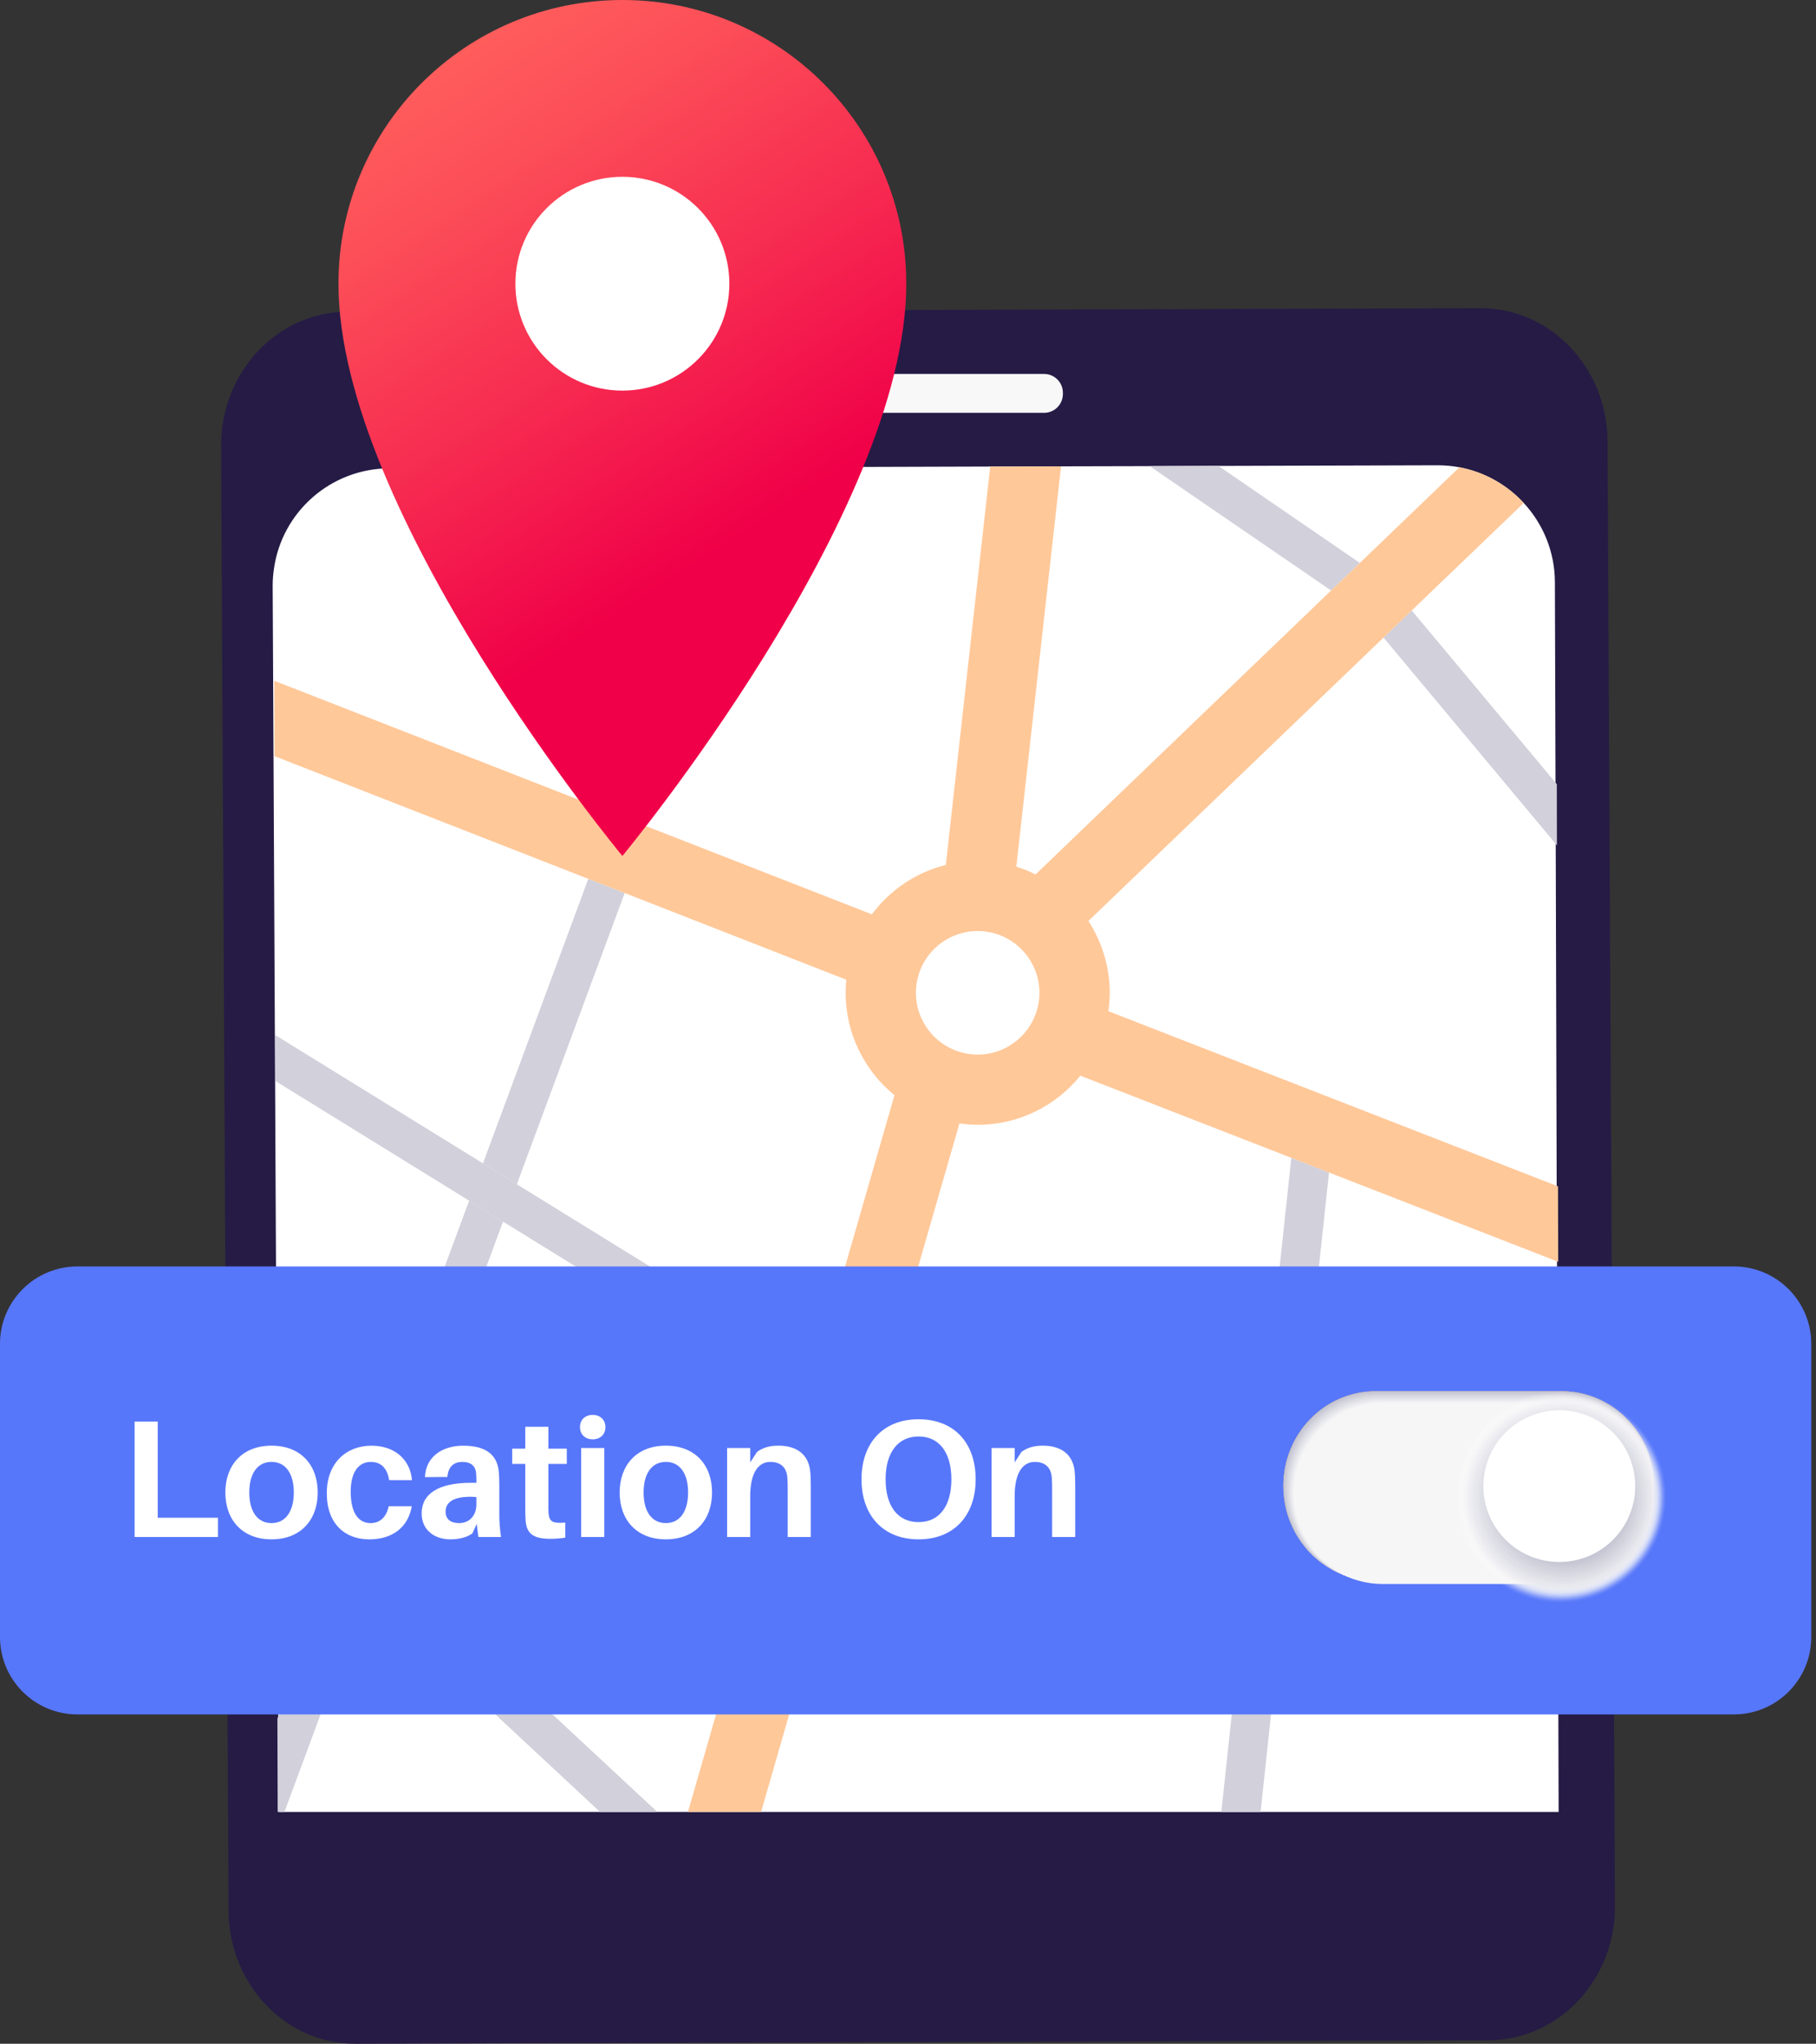 <svg width="271" height="305" viewBox="0 0 271 305" fill="none" xmlns="http://www.w3.org/2000/svg">
    <rect x="0" y="0" width="271" height="305" fill="#333333" stroke="none"/>
    <path d="M220.929 46L51.851 46.521C41.41 46.553 32.969 55.508 33 66.522L34.111 285.113C34.142 296.127 42.63 305.032 53.071 305L222.149 304.479C232.59 304.447 241.031 295.492 241 284.478L239.889 65.887C239.858 54.873 231.37 45.968 220.929 46Z" fill="#251B45"/>
    <path d="M155.805 55.807H117.944C116.392 55.807 115.135 57.063 115.135 58.614V58.803C115.135 60.353 116.392 61.61 117.944 61.61H155.805C157.357 61.61 158.614 60.353 158.614 58.803V58.614C158.614 57.063 157.357 55.807 155.805 55.807Z" fill="#F8F8F8"/>
    <path d="M232.594 270.404L232.476 230.974L232.461 225.08L232.35 188.237L232.302 176.97L232.16 125.96V125.944L232.129 116.821V116.805L232.036 86.864C232.02 82.31 230.253 78.165 227.384 75.062C224.893 72.367 221.55 70.444 217.781 69.736C216.725 69.531 215.622 69.438 214.501 69.438L181.812 69.531L171.562 69.562L158.33 69.593L147.764 69.624L96.152 69.781L90.333 69.796L58.116 69.89C49.318 69.92 42.062 76.43 40.881 84.876C40.755 85.713 40.691 86.547 40.691 87.414L41.583 270.404H232.597H232.594Z" fill="white"/>
    <path d="M188.116 270.404L193.044 224.35L187.29 223.383L182.26 270.404H188.116Z" fill="#D1D0DB"/>
    <path d="M193.665 218.553L198.326 174.98L192.703 172.791L187.912 217.586L193.665 218.553Z" fill="#D1D0DB"/>
    <path d="M70.011 179.184L52.096 227.577L56.713 231.877L75.065 182.306L70.011 179.184Z" fill="#D1D0DB"/>
    <path d="M42.448 270.403L54.522 237.792L49.905 233.49L41.395 256.476L41.437 270.403H42.448Z" fill="#D1D0DB"/>
    <path d="M77.128 176.736L93.216 133.279L87.793 131.158L72.074 173.615L77.128 176.736Z" fill="#D1D0DB"/>
    <path d="M187.915 217.586L131.528 208.104L129.906 213.733L187.293 223.382L193.047 224.349L232.666 231.011L232.647 225.107L193.667 218.553L187.915 217.586Z" fill="#D1D0DB"/>
    <path d="M75.065 182.307L120.047 210.089L121.72 204.281L77.127 176.737L72.073 173.616L41.084 154.475L41.105 161.329L70.01 179.184L75.065 182.307Z" fill="#D1D0DB"/>
    <path d="M49.905 233.49L54.522 237.792L89.541 270.403H98.084L56.713 231.876L52.096 227.576L41.277 217.5L41.301 225.477L49.905 233.49Z" fill="#D1D0DB"/>
    <path d="M96.152 69.779L95.3 122.855L89.514 120.585L90.333 69.795L96.152 69.779Z" fill="#D1D0DB"/>
    <path d="M202.929 84.011L198.64 88.123L171.564 69.56L181.814 69.527L202.929 84.011Z" fill="#D1D0DB"/>
    <path d="M232.164 125.958V125.943L206.461 95.151L210.67 91.102L232.133 116.802V116.819L232.322 117.04L232.338 126.163L232.164 125.958Z" fill="#D1D0DB"/>
    <path d="M87.795 131.159L93.22 133.27L126.289 146.208C126.226 146.854 126.195 147.499 126.195 148.161C126.195 154.323 129.048 159.822 133.481 163.447L121.716 204.277L120.045 210.093L102.661 270.403H113.578L129.9 213.734L131.524 208.108L143.178 167.656C144.076 167.767 144.976 167.861 145.906 167.861C152.087 167.861 157.607 164.993 161.219 160.532L192.71 172.792L198.324 174.983L232.354 188.236L232.528 188.299L232.498 177.048L232.308 176.969L165.399 150.905C165.525 150.008 165.604 149.093 165.604 148.163C165.604 144.208 164.42 140.536 162.419 137.447L206.462 95.151L210.673 91.102L227.389 75.059C224.898 72.364 221.554 70.441 217.786 69.733L202.931 84.01L198.642 88.122L154.536 130.497C153.605 130.04 152.659 129.646 151.665 129.33L158.337 69.59L147.771 69.621L141.147 129.078C136.653 130.197 132.789 132.844 130.108 136.452L95.305 122.853L89.516 120.584L40.932 101.594L40.962 112.845L87.797 131.158L87.795 131.159ZM145.906 138.944C150.984 138.944 155.115 143.088 155.115 148.163C155.115 153.238 150.982 157.382 145.906 157.382C140.83 157.382 136.681 153.253 136.681 148.163C136.681 143.073 140.813 138.944 145.906 138.944Z" fill="#FFC899"/>
    <g style="mix-blend-mode:multiply">
        <path d="M133.765 47.264C133.765 62.445 112.203 97.808 101.652 114.205C99.038 118.267 92.905 118.267 90.29 114.205C79.74 97.808 58.178 62.445 58.178 47.264C58.178 27.165 75.099 10.869 95.971 10.869C116.843 10.869 133.765 27.163 133.765 47.264Z" fill="#D5D6DE"/>
    </g>
    <path d="M135.243 42.339C135.243 76.691 92.876 127.741 92.876 127.741C92.876 127.741 50.508 76.691 50.508 42.339C50.508 18.956 69.476 0 92.876 0C116.275 0 135.243 18.956 135.243 42.339Z" fill="url(#paint0_linear_5462_2051)"/>
    <path d="M92.875 58.293C101.692 58.293 108.84 51.15 108.84 42.339C108.84 33.528 101.692 26.385 92.875 26.385C84.058 26.385 76.91 33.528 76.91 42.339C76.91 51.15 84.058 58.293 92.875 58.293Z" fill="white"/>
    <g style="mix-blend-mode:multiply">
        <path d="M252.797 195.041H18.826C11.919 195.041 6.32 200.636 6.32 207.538V239.428C6.32 246.33 11.919 251.925 18.826 251.925H252.797C259.704 251.925 265.303 246.33 265.303 239.428V207.538C265.303 200.636 259.704 195.041 252.797 195.041Z" fill="#C0C3CC"/>
    </g>
    <path d="M258.733 189H11.56C5.175 189 0 194.172 0 200.552V244.3C0 250.68 5.175 255.852 11.56 255.852H258.733C265.118 255.852 270.293 250.68 270.293 244.3V200.552C270.293 194.172 265.118 189 258.733 189Z" fill="#5777FA"/>
    <path d="M32.527 229.374H20.09V212.152H23.537V226.504H32.529V229.374H32.527Z" fill="white"/>
    <path d="M47.413 222.735C47.413 226.754 44.941 229.724 40.52 229.724C36.099 229.724 33.627 226.754 33.627 222.735C33.627 218.717 36.099 215.746 40.52 215.746C44.941 215.746 47.413 218.691 47.413 222.735ZM43.843 222.735C43.843 219.865 42.595 218.167 40.522 218.167C38.449 218.167 37.201 219.865 37.201 222.735C37.201 225.605 38.449 227.303 40.522 227.303C42.595 227.303 43.843 225.581 43.843 222.735Z" fill="white"/>
    <path d="M61.474 220.889H58.078C57.754 218.968 56.755 218.17 55.331 218.17C53.582 218.17 52.334 219.593 52.334 222.613C52.334 225.908 53.582 227.305 55.307 227.305C56.656 227.305 57.655 226.457 58.005 224.785H61.452C60.879 228.054 58.43 229.727 55.109 229.727C51.487 229.727 48.766 227.43 48.766 222.838C48.766 218.246 51.762 215.75 55.409 215.75C59.057 215.75 61.229 217.946 61.478 220.891L61.474 220.889Z" fill="white"/>
    <path d="M71.138 227.428L70.489 228.851C69.566 229.476 68.442 229.725 67.192 229.725C64.894 229.725 62.922 228.377 62.922 225.857C62.922 222.937 65.42 221.289 70.24 221.289H71.089V221.014C71.089 220.615 71.089 220.215 71.039 219.767C70.939 218.844 70.339 218.17 68.992 218.17C67.645 218.17 66.87 218.968 66.769 220.417L63.422 220.442C63.521 217.448 65.944 215.75 69.117 215.75C72.837 215.75 74.237 217.373 74.437 219.668C74.487 220.292 74.512 220.99 74.512 221.714V226.007C74.512 227.005 74.562 227.904 74.762 229.377H71.389L71.14 227.43L71.138 227.428ZM71.089 224.483V223.41C68.341 223.21 66.494 223.835 66.494 225.582C66.494 226.756 67.293 227.304 68.517 227.304C69.916 227.304 71.091 226.331 71.091 224.483H71.089Z" fill="white"/>
    <path d="M81.831 224.606C81.831 225.054 81.831 225.43 81.857 225.78C81.956 227.078 82.431 227.377 84.355 227.227V229.472C83.582 229.597 82.856 229.646 82.082 229.646C79.509 229.646 78.585 228.798 78.435 226.926C78.386 226.327 78.386 225.754 78.386 225.005V218.466H76.438V216.195H78.386V212.926H81.833V216.195H84.581V218.466H81.833V224.606H81.831Z" fill="white"/>
    <path d="M90.348 212.977C90.348 214.076 89.575 214.799 88.45 214.799C87.324 214.799 86.551 214.076 86.551 212.977C86.551 211.878 87.324 211.154 88.45 211.154C89.575 211.154 90.348 211.903 90.348 212.977ZM86.727 229.374V216.096H90.174V229.374H86.727Z" fill="white"/>
    <path d="M106.257 222.735C106.257 226.754 103.784 229.724 99.364 229.724C94.943 229.724 92.471 226.754 92.471 222.735C92.471 218.717 94.943 215.746 99.364 215.746C103.784 215.746 106.257 218.691 106.257 222.735ZM102.685 222.735C102.685 219.865 101.437 218.167 99.364 218.167C97.291 218.167 96.043 219.865 96.043 222.735C96.043 225.605 97.291 227.303 99.364 227.303C101.437 227.303 102.685 225.581 102.685 222.735Z" fill="white"/>
    <path d="M120.994 221.887V229.375H117.547V222.362C117.547 221.812 117.547 221.189 117.497 220.515C117.397 219.118 116.623 218.169 114.95 218.169C113.277 218.169 111.953 219.616 111.953 223.31V229.375H108.506V216.096H111.953V218.242L112.978 216.669C113.927 215.995 114.9 215.746 116.174 215.746C118.997 215.746 120.62 217.144 120.895 219.464C120.97 220.138 120.996 220.812 120.996 221.885L120.994 221.887Z" fill="white"/>
    <path d="M145.596 220.765C145.596 226.155 142.374 229.725 137.079 229.725C131.785 229.725 128.562 226.155 128.562 220.765C128.562 215.374 131.759 211.805 137.079 211.805C142.4 211.805 145.596 215.349 145.596 220.765ZM141.975 220.765C141.975 216.721 140.127 214.374 137.079 214.374C134.032 214.374 132.158 216.721 132.158 220.765C132.158 224.809 134.006 227.155 137.079 227.155C140.153 227.155 141.975 224.783 141.975 220.765Z" fill="white"/>
    <path d="M160.455 221.887V229.375H157.008V222.362C157.008 221.812 157.008 221.189 156.958 220.515C156.858 219.118 156.084 218.169 154.411 218.169C152.738 218.169 151.414 219.616 151.414 223.31V229.375H147.967V216.096H151.414V218.242L152.439 216.669C153.388 215.995 154.361 215.746 155.635 215.746C158.458 215.746 160.081 217.144 160.356 219.464C160.431 220.138 160.455 220.812 160.455 221.885V221.887Z" fill="white"/>
    <path d="M205.259 207.627H233.079C240.67 207.627 246.824 213.954 246.824 221.757C246.824 229.562 240.67 235.887 233.079 235.887H205.259C197.667 235.887 191.514 229.56 191.514 221.757C191.514 213.952 197.667 207.627 205.259 207.627Z" fill="#FFBB38"/>
    <g style="mix-blend-mode:multiply">
        <path d="M205.259 207.629H233.079C240.67 207.629 246.824 213.956 246.824 221.759C246.824 229.564 240.67 235.889 233.079 235.889H205.259C197.667 235.889 191.514 229.562 191.514 221.759C191.514 213.954 197.667 207.629 205.259 207.629Z" fill="#C2C2D1"/>
        <path opacity="0.98" d="M205.281 207.66H233.088C240.676 207.66 246.828 213.982 246.828 221.78C246.828 229.578 240.676 235.9 233.088 235.9H205.281C197.693 235.9 191.541 229.578 191.541 221.78C191.541 213.982 197.693 207.66 205.281 207.66Z" fill="#C3C3D2"/>
        <path opacity="0.97" d="M205.302 207.691H233.093C240.677 207.691 246.826 214.008 246.826 221.801C246.826 229.594 240.677 235.911 233.093 235.911H205.302C197.717 235.911 191.568 229.594 191.568 221.801C191.568 214.008 197.717 207.691 205.302 207.691Z" fill="#C4C4D2"/>
        <path opacity="0.95" d="M205.324 207.723H233.1C240.681 207.723 246.826 214.034 246.826 221.82C246.826 229.606 240.681 235.918 233.1 235.918H205.324C197.743 235.918 191.598 229.606 191.598 221.82C191.598 214.034 197.743 207.723 205.324 207.723Z" fill="#C5C5D3"/>
        <path opacity="0.94" d="M205.342 207.754H233.103C240.681 207.754 246.824 214.061 246.824 221.841C246.824 229.622 240.681 235.929 233.103 235.929H205.342C197.765 235.929 191.621 229.622 191.621 221.841C191.621 214.061 197.765 207.754 205.342 207.754Z" fill="#C6C6D4"/>
        <path opacity="0.92" d="M205.365 207.785H233.11C240.684 207.785 246.824 214.087 246.824 221.862C246.824 229.636 240.684 235.94 233.11 235.94H205.365C197.791 235.94 191.65 229.638 191.65 221.862C191.65 214.088 197.791 207.785 205.365 207.785Z" fill="#C7C7D5"/>
        <path opacity="0.9" d="M205.387 207.814H233.117C240.688 207.814 246.825 214.113 246.825 221.88C246.825 229.649 240.688 235.945 233.117 235.945H205.387C197.816 235.945 191.68 229.647 191.68 221.88C191.68 214.111 197.816 207.814 205.387 207.814Z" fill="#C8C8D5"/>
        <path opacity="0.89" d="M205.408 207.846H233.122C240.689 207.846 246.824 214.139 246.824 221.901C246.824 229.663 240.689 235.956 233.122 235.956H205.408C197.84 235.956 191.705 229.663 191.705 221.901C191.705 214.139 197.84 207.846 205.408 207.846Z" fill="#C9C9D6"/>
        <path opacity="0.87" d="M205.432 207.875H233.131C240.695 207.875 246.827 214.163 246.827 221.92C246.827 229.677 240.695 235.965 233.131 235.965H205.432C197.868 235.965 191.736 229.677 191.736 221.92C191.736 214.163 197.868 207.875 205.432 207.875Z" fill="#CACAD7"/>
        <path opacity="0.85" d="M205.453 207.906H233.136C240.697 207.906 246.825 214.189 246.825 221.939C246.825 229.689 240.697 235.972 233.136 235.972H205.453C197.892 235.972 191.764 229.689 191.764 221.939C191.764 214.189 197.892 207.906 205.453 207.906Z" fill="#CBCBD8"/>
        <path opacity="0.84" d="M205.473 207.939H233.143C240.7 207.939 246.826 214.217 246.826 221.962C246.826 229.707 240.7 235.985 233.143 235.985H205.473C197.916 235.985 191.789 229.707 191.789 221.962C191.789 214.217 197.916 207.939 205.473 207.939Z" fill="#CCCCD8"/>
        <path opacity="0.82" d="M205.493 207.971H233.148C240.702 207.971 246.825 214.243 246.825 221.983C246.825 229.721 240.702 235.995 233.148 235.995H205.493C197.939 235.995 191.816 229.723 191.816 221.983C191.816 214.245 197.939 207.971 205.493 207.971Z" fill="#CDCDD9"/>
        <path opacity="0.81" d="M205.516 208.002H233.155C240.705 208.002 246.825 214.271 246.825 222.002C246.825 229.735 240.704 236.003 233.155 236.003H205.516C197.965 236.003 191.846 229.734 191.846 222.002C191.846 214.269 197.967 208.002 205.516 208.002Z" fill="#CECEDA"/>
        <path opacity="0.79" d="M205.538 208.029H233.162C240.709 208.029 246.827 214.293 246.827 222.02C246.827 229.746 240.709 236.01 233.162 236.01H205.538C197.991 236.01 191.873 229.746 191.873 222.02C191.873 214.293 197.991 208.029 205.538 208.029Z" fill="#CFCFDB"/>
        <path opacity="0.77" d="M205.561 208.062H233.169C240.712 208.062 246.827 214.321 246.827 222.042C246.827 229.764 240.712 236.022 233.169 236.022H205.561C198.017 236.022 191.902 229.764 191.902 222.042C191.902 214.321 198.017 208.062 205.561 208.062Z" fill="#D0D0DB"/>
        <path opacity="0.76" d="M205.581 208.094H233.174C240.714 208.094 246.825 214.347 246.825 222.062C246.825 229.776 240.713 236.03 233.174 236.03H205.581C198.041 236.03 191.93 229.776 191.93 222.062C191.93 214.347 198.042 208.094 205.581 208.094Z" fill="#D1D1DC"/>
        <path opacity="0.74" d="M205.603 208.125H233.181C240.718 208.125 246.827 214.374 246.827 222.083C246.827 229.792 240.718 236.041 233.181 236.041H205.603C198.066 236.041 191.957 229.792 191.957 222.083C191.957 214.374 198.066 208.125 205.603 208.125Z" fill="#D2D2DD"/>
        <path opacity="0.73" d="M205.624 208.158H233.186C240.719 208.158 246.825 214.402 246.825 222.106C246.825 229.808 240.719 236.053 233.186 236.053H205.624C198.09 236.053 191.984 229.81 191.984 222.106C191.984 214.403 198.09 208.158 205.624 208.158Z" fill="#D3D3DE"/>
        <path opacity="0.71" d="M205.646 208.186H233.193C240.723 208.186 246.826 214.426 246.826 222.121C246.826 229.818 240.721 236.057 233.193 236.057H205.646C198.116 236.057 192.014 229.817 192.014 222.121C192.014 214.424 198.118 208.186 205.646 208.186Z" fill="#D4D4DE"/>
        <path opacity="0.69" d="M205.668 208.219H233.2C240.727 208.219 246.827 214.454 246.827 222.144C246.827 229.835 240.727 236.069 233.2 236.069H205.668C198.142 236.069 192.041 229.835 192.041 222.144C192.041 214.454 198.142 208.219 205.668 208.219Z" fill="#D5D5DF"/>
        <path opacity="0.68" d="M205.689 208.246H233.207C240.73 208.246 246.827 214.476 246.827 222.161C246.827 229.847 240.73 236.076 233.207 236.076H205.689C198.166 236.076 192.068 229.847 192.068 222.161C192.068 214.476 198.166 208.246 205.689 208.246Z" fill="#D6D6E0"/>
        <path opacity="0.66" d="M205.711 208.279H233.214C240.732 208.279 246.828 214.504 246.828 222.182C246.828 229.861 240.732 236.086 233.214 236.086H205.711C198.193 236.086 192.098 229.861 192.098 222.182C192.098 214.504 198.193 208.279 205.711 208.279Z" fill="#D7D7E1"/>
        <path opacity="0.65" d="M205.732 208.311H233.219C240.733 208.311 246.827 214.53 246.827 222.203C246.827 229.877 240.735 236.096 233.219 236.096H205.732C198.217 236.096 192.123 229.877 192.123 222.203C192.123 214.53 198.215 208.311 205.732 208.311Z" fill="#D8D8E1"/>
        <path opacity="0.63" d="M205.752 208.34H233.224C240.735 208.34 246.826 214.554 246.826 222.223C246.826 229.889 240.737 236.105 233.224 236.105H205.752C198.241 236.105 192.15 229.891 192.15 222.223C192.15 214.556 198.239 208.34 205.752 208.34Z" fill="#D9D9E2"/>
        <path opacity="0.61" d="M205.775 208.373H233.231C240.739 208.373 246.826 214.584 246.826 222.244C246.826 229.905 240.739 236.115 233.231 236.115H205.775C198.267 236.115 192.18 229.904 192.18 222.244C192.18 214.582 198.267 208.373 205.775 208.373Z" fill="#DADAE3"/>
        <path opacity="0.6" d="M205.795 208.402H233.236C240.74 208.402 246.826 214.608 246.826 222.263C246.826 229.917 240.742 236.123 233.236 236.123H205.795C198.291 236.123 192.205 229.917 192.205 222.263C192.205 214.608 198.289 208.402 205.795 208.402Z" fill="#DBDBE4"/>
        <path opacity="0.58" d="M205.817 208.436H233.243C240.744 208.436 246.826 214.636 246.826 222.286C246.826 229.935 240.744 236.136 233.243 236.136H205.817C198.316 236.136 192.234 229.935 192.234 222.286C192.234 214.636 198.316 208.436 205.817 208.436Z" fill="#DCDCE4"/>
        <path opacity="0.56" d="M205.84 208.465H233.25C240.748 208.465 246.826 214.661 246.826 222.303C246.826 229.946 240.748 236.142 233.25 236.142H205.84C198.342 236.142 192.264 229.946 192.264 222.303C192.264 214.661 198.342 208.465 205.84 208.465Z" fill="#DDDDE5"/>
        <path opacity="0.55" d="M205.858 208.496H233.253C240.747 208.496 246.824 214.687 246.824 222.324C246.824 229.962 240.749 236.152 233.253 236.152H205.858C198.364 236.152 192.287 229.962 192.287 222.324C192.287 214.687 198.362 208.496 205.858 208.496Z" fill="#DEDEE6"/>
        <path opacity="0.53" d="M205.883 208.525H233.262C240.753 208.525 246.826 214.711 246.826 222.343C246.826 229.974 240.753 236.161 233.262 236.161H205.883C198.392 236.161 192.318 229.976 192.318 222.343C192.318 214.713 198.392 208.525 205.883 208.525Z" fill="#DFDFE7"/>
        <path opacity="0.52" d="M205.901 208.557H233.267C240.754 208.557 246.824 214.739 246.824 222.363C246.824 229.988 240.754 236.168 233.267 236.168H205.901C198.414 236.168 192.344 229.986 192.344 222.363C192.344 214.737 198.414 208.557 205.901 208.557Z" fill="#E0E0E7"/>
        <path opacity="0.5" d="M205.926 208.59H233.276C240.76 208.59 246.827 214.767 246.827 222.386C246.827 230.004 240.76 236.181 233.276 236.181H205.926C198.442 236.181 192.375 230.004 192.375 222.386C192.375 214.767 198.442 208.59 205.926 208.59Z" fill="#E1E1E8"/>
        <path opacity="0.48" d="M205.946 208.619H233.281C240.761 208.619 246.826 214.791 246.826 222.405C246.826 230.018 240.761 236.19 233.281 236.19H205.946C198.465 236.19 192.4 230.018 192.4 222.405C192.4 214.791 198.465 208.619 205.946 208.619Z" fill="#E1E1E9"/>
        <path opacity="0.47" d="M205.968 208.652H233.288C240.765 208.652 246.827 214.819 246.827 222.426C246.827 230.033 240.765 236.199 233.288 236.199H205.968C198.491 236.199 192.43 230.033 192.43 222.426C192.43 214.819 198.491 208.652 205.968 208.652Z" fill="#E2E2E9"/>
        <path opacity="0.45" d="M205.987 208.68H233.291C240.765 208.68 246.823 214.841 246.823 222.443C246.823 230.045 240.765 236.206 233.291 236.206H205.987C198.513 236.206 192.455 230.045 192.455 222.443C192.455 214.841 198.513 208.68 205.987 208.68Z" fill="#E3E3EA"/>
        <path opacity="0.44" d="M206.009 208.711H233.298C240.768 208.711 246.825 214.867 246.825 222.464C246.825 230.059 240.768 236.217 233.298 236.217H206.009C198.539 236.217 192.482 230.061 192.482 222.464C192.482 214.869 198.539 208.711 206.009 208.711Z" fill="#E4E4EB"/>
        <path opacity="0.42" d="M206.03 208.742H233.303C240.77 208.742 246.823 214.895 246.823 222.483C246.823 230.073 240.77 236.224 233.303 236.224H206.03C198.563 236.224 192.51 230.071 192.51 222.483C192.51 214.893 198.563 208.742 206.03 208.742Z" fill="#E5E5EC"/>
        <path opacity="0.4" d="M206.054 208.773H233.312C240.776 208.773 246.825 214.921 246.825 222.504C246.825 230.087 240.776 236.235 233.312 236.235H206.054C198.591 236.235 192.541 230.087 192.541 222.504C192.541 214.921 198.591 208.773 206.054 208.773Z" fill="#E6E6EC"/>
        <path opacity="0.39" d="M206.074 208.807H233.317C240.777 208.807 246.825 214.949 246.825 222.527C246.825 230.105 240.777 236.248 233.317 236.248H206.074C198.614 236.248 192.566 230.105 192.566 222.527C192.566 214.949 198.614 208.807 206.074 208.807Z" fill="#E7E7ED"/>
        <path opacity="0.37" d="M206.097 208.836H233.326C240.783 208.836 246.827 214.974 246.827 222.545C246.827 230.116 240.783 236.253 233.326 236.253H206.097C198.64 236.253 192.596 230.116 192.596 222.545C192.596 214.974 198.64 208.836 206.097 208.836Z" fill="#E8E8EE"/>
        <path opacity="0.35" d="M206.117 208.869H233.331C240.784 208.869 246.825 215.002 246.825 222.568C246.825 230.133 240.784 236.266 233.331 236.266H206.117C198.664 236.266 192.623 230.133 192.623 222.568C192.623 215.002 198.664 208.869 206.117 208.869Z" fill="#E9E9EF"/>
        <path opacity="0.34" d="M206.136 208.898H233.334C240.784 208.898 246.823 215.026 246.823 222.587C246.823 230.146 240.784 236.275 233.334 236.275H206.136C198.686 236.275 192.646 230.147 192.646 222.587C192.646 215.028 198.686 208.898 206.136 208.898Z" fill="#EAEAEF"/>
        <path opacity="0.32" d="M206.16 208.93H233.343C240.79 208.93 246.825 215.054 246.825 222.606C246.825 230.16 240.79 236.282 233.343 236.282H206.16C198.714 236.282 192.678 230.158 192.678 222.606C192.678 215.052 198.714 208.93 206.16 208.93Z" fill="#EBEBF0"/>
        <path opacity="0.31" d="M206.181 208.961H233.348C240.791 208.961 246.824 215.08 246.824 222.627C246.824 230.174 240.79 236.293 233.348 236.293H206.181C198.738 236.293 192.705 230.174 192.705 222.627C192.705 215.08 198.739 208.961 206.181 208.961Z" fill="#ECECF1"/>
        <path opacity="0.29" d="M206.205 208.99H233.357C240.797 208.99 246.827 215.104 246.827 222.646C246.827 230.188 240.797 236.302 233.357 236.302H206.205C198.765 236.302 192.734 230.188 192.734 222.646C192.734 215.104 198.765 208.99 206.205 208.99Z" fill="#EDEDF2"/>
        <path opacity="0.27" d="M206.227 209.021H233.364C240.8 209.021 246.828 215.13 246.828 222.665C246.828 230.2 240.8 236.309 233.364 236.309H206.227C198.791 236.309 192.764 230.2 192.764 222.665C192.764 215.13 198.791 209.021 206.227 209.021Z" fill="#EEEEF2"/>
        <path opacity="0.26" d="M206.246 209.053H233.367C240.8 209.053 246.824 215.156 246.824 222.686C246.824 230.216 240.798 236.32 233.367 236.32H206.246C198.813 236.32 192.789 230.216 192.789 222.686C192.789 215.156 198.815 209.053 206.246 209.053Z" fill="#EFEFF3"/>
        <path opacity="0.24" d="M206.268 209.084H233.374C240.804 209.084 246.826 215.182 246.826 222.707C246.826 230.231 240.804 236.331 233.374 236.331H206.268C198.839 236.331 192.816 230.232 192.816 222.707C192.816 215.184 198.839 209.084 206.268 209.084Z" fill="#F0F0F4"/>
        <path opacity="0.23" d="M206.289 209.115H233.379C240.805 209.115 246.824 215.21 246.824 222.727C246.824 230.245 240.805 236.338 233.379 236.338H206.289C198.863 236.338 192.844 230.243 192.844 222.727C192.844 215.209 198.863 209.115 206.289 209.115Z" fill="#F1F1F5"/>
        <path opacity="0.21" d="M206.311 209.145H233.388C240.811 209.145 246.826 215.234 246.826 222.746C246.826 230.257 240.809 236.347 233.388 236.347H206.311C198.889 236.347 192.873 230.257 192.873 222.746C192.873 215.234 198.89 209.145 206.311 209.145Z" fill="#F2F2F5"/>
        <path opacity="0.19" d="M206.333 209.176H233.395C240.814 209.176 246.828 215.261 246.828 222.767C246.828 230.273 240.814 236.358 233.395 236.358H206.333C198.914 236.358 192.9 230.273 192.9 222.767C192.9 215.261 198.914 209.176 206.333 209.176Z" fill="#F3F3F6"/>
        <path opacity="0.18" d="M206.354 209.207H233.4C240.816 209.207 246.826 215.287 246.826 222.786C246.826 230.285 240.816 236.365 233.4 236.365H206.354C198.938 236.365 192.928 230.285 192.928 222.786C192.928 215.287 198.938 209.207 206.354 209.207Z" fill="#F4F4F7"/>
        <path opacity="0.16" d="M206.376 209.24H233.407C240.82 209.24 246.826 215.315 246.826 222.809C246.826 230.303 240.818 236.378 233.407 236.378H206.376C198.964 236.378 192.957 230.303 192.957 222.809C192.957 215.315 198.966 209.24 206.376 209.24Z" fill="#F5F5F8"/>
        <path opacity="0.15" d="M206.396 209.27H233.412C240.821 209.27 246.826 215.339 246.826 222.828C246.826 230.315 240.821 236.387 233.412 236.387H206.396C198.988 236.387 192.982 230.317 192.982 222.828C192.982 215.341 198.988 209.27 206.396 209.27Z" fill="#F6F6F8"/>
        <path opacity="0.13" d="M206.419 209.301H233.419C240.825 209.301 246.827 215.367 246.827 222.847C246.827 230.33 240.825 236.394 233.419 236.394H206.419C199.014 236.394 193.012 230.328 193.012 222.847C193.012 215.365 199.014 209.301 206.419 209.301Z" fill="#F7F7F9"/>
        <path opacity="0.11" d="M206.439 209.332H233.424C240.826 209.332 246.825 215.393 246.825 222.868C246.825 230.344 240.825 236.405 233.424 236.405H206.439C199.037 236.405 193.039 230.344 193.039 222.868C193.039 215.393 199.039 209.332 206.439 209.332Z" fill="#F8F8FA"/>
        <path opacity="0.1" d="M206.462 209.363H233.431C240.83 209.363 246.827 215.419 246.827 222.889C246.827 230.36 240.83 236.415 233.431 236.415H206.462C199.063 236.415 193.066 230.36 193.066 222.889C193.066 215.419 199.063 209.363 206.462 209.363Z" fill="#F9F9FB"/>
        <path opacity="0.08" d="M206.482 209.395H233.436C240.83 209.395 246.825 215.445 246.825 222.909C246.825 230.372 240.83 236.423 233.436 236.423H206.482C199.089 236.423 193.094 230.372 193.094 222.909C193.094 215.445 199.089 209.395 206.482 209.395Z" fill="#FAFAFB"/>
        <path opacity="0.06" d="M206.505 209.424H233.444C240.834 209.424 246.825 215.469 246.825 222.928C246.825 230.386 240.834 236.432 233.444 236.432H206.505C199.115 236.432 193.123 230.386 193.123 222.928C193.123 215.469 199.115 209.424 206.505 209.424Z" fill="#FBFBFC"/>
        <path opacity="0.05" d="M206.525 209.453H233.45C240.837 209.453 246.827 215.494 246.827 222.947C246.827 230.398 240.838 236.44 233.45 236.44H206.525C199.138 236.44 193.148 230.4 193.148 222.947C193.148 215.495 199.137 209.453 206.525 209.453Z" fill="#FCFCFD"/>
        <path opacity="0.03" d="M206.545 209.484H233.455C240.839 209.484 246.825 215.521 246.825 222.966C246.825 230.413 240.839 236.448 233.455 236.448H206.545C199.162 236.448 193.176 230.411 193.176 222.966C193.176 215.52 199.162 209.484 206.545 209.484Z" fill="#FDFDFE"/>
        <path opacity="0.02" d="M206.568 209.518H233.462C240.842 209.518 246.825 215.549 246.825 222.989C246.825 230.429 240.842 236.461 233.462 236.461H206.568C199.188 236.461 193.205 230.429 193.205 222.989C193.205 215.549 199.188 209.518 206.568 209.518Z" fill="#FEFEFE"/>
    </g>
    <g style="mix-blend-mode:multiply">
        <path opacity="0.02" d="M232.807 239.188C241.542 239.188 248.623 232.111 248.623 223.382C248.623 214.653 241.542 207.576 232.807 207.576C224.071 207.576 216.99 214.653 216.99 223.382C216.99 232.111 224.071 239.188 232.807 239.188Z" fill="#FEFEFE"/>
        <path opacity="0.03" d="M232.821 239.084C241.494 239.084 248.525 232.057 248.525 223.39C248.525 214.723 241.494 207.697 232.821 207.697C224.148 207.697 217.117 214.723 217.117 223.39C217.117 232.057 224.148 239.084 232.821 239.084Z" fill="#FDFDFE"/>
        <path opacity="0.05" d="M232.835 238.979C241.447 238.979 248.428 232.002 248.428 223.397C248.428 214.791 241.447 207.814 232.835 207.814C224.223 207.814 217.242 214.791 217.242 223.397C217.242 232.002 224.223 238.979 232.835 238.979Z" fill="#FCFCFD"/>
        <path opacity="0.06" d="M232.847 238.871C241.397 238.871 248.327 231.945 248.327 223.401C248.327 214.858 241.397 207.932 232.847 207.932C224.298 207.932 217.367 214.858 217.367 223.401C217.367 231.945 224.298 238.871 232.847 238.871Z" fill="#FBFBFC"/>
        <path opacity="0.08" d="M232.857 238.766C241.345 238.766 248.226 231.89 248.226 223.408C248.226 214.925 241.345 208.049 232.857 208.049C224.369 208.049 217.488 214.925 217.488 223.408C217.488 231.89 224.369 238.766 232.857 238.766Z" fill="#FAFAFB"/>
        <path opacity="0.09" d="M232.876 238.66C241.301 238.66 248.132 231.834 248.132 223.414C248.132 214.994 241.301 208.168 232.876 208.168C224.45 208.168 217.619 214.994 217.619 223.414C217.619 231.834 224.45 238.66 232.876 238.66Z" fill="#F9F9FB"/>
        <path opacity="0.11" d="M232.888 238.555C241.252 238.555 248.033 231.779 248.033 223.42C248.033 215.061 241.252 208.285 232.888 208.285C224.523 208.285 217.742 215.061 217.742 223.42C217.742 231.779 224.523 238.555 232.888 238.555Z" fill="#F8F8FA"/>
        <path opacity="0.12" d="M232.9 238.451C241.202 238.451 247.933 231.726 247.933 223.429C247.933 215.132 241.202 208.406 232.9 208.406C224.598 208.406 217.867 215.132 217.867 223.429C217.867 231.726 224.598 238.451 232.9 238.451Z" fill="#F7F7F9"/>
        <path opacity="0.14" d="M232.912 238.347C241.153 238.347 247.834 231.671 247.834 223.435C247.834 215.2 241.153 208.523 232.912 208.523C224.671 208.523 217.99 215.2 217.99 223.435C217.99 231.671 224.671 238.347 232.912 238.347Z" fill="#F6F6F8"/>
        <path opacity="0.16" d="M232.926 238.241C241.105 238.241 247.735 231.615 247.735 223.442C247.735 215.268 241.105 208.643 232.926 208.643C224.747 208.643 218.117 215.268 218.117 223.442C218.117 231.615 224.747 238.241 232.926 238.241Z" fill="#F5F5F8"/>
        <path opacity="0.17" d="M232.94 238.138C241.058 238.138 247.638 231.562 247.638 223.45C247.638 215.338 241.058 208.762 232.94 208.762C224.823 208.762 218.242 215.338 218.242 223.45C218.242 231.562 224.823 238.138 232.94 238.138Z" fill="#F4F4F7"/>
        <path opacity="0.19" d="M232.954 238.03C241.01 238.03 247.54 231.504 247.54 223.454C247.54 215.405 241.01 208.879 232.954 208.879C224.899 208.879 218.369 215.405 218.369 223.454C218.369 231.504 224.899 238.03 232.954 238.03Z" fill="#F3F3F6"/>
        <path opacity="0.2" d="M232.965 237.927C240.959 237.927 247.439 231.451 247.439 223.463C247.439 215.474 240.959 208.998 232.965 208.998C224.971 208.998 218.49 215.474 218.49 223.463C218.49 231.451 224.971 237.927 232.965 237.927Z" fill="#F2F2F5"/>
        <path opacity="0.22" d="M232.983 237.819C240.914 237.819 247.344 231.394 247.344 223.467C247.344 215.541 240.914 209.115 232.983 209.115C225.051 209.115 218.621 215.541 218.621 223.467C218.621 231.394 225.051 237.819 232.983 237.819Z" fill="#F1F1F5"/>
        <path opacity="0.23" d="M232.993 237.714C240.863 237.714 247.244 231.339 247.244 223.473C247.244 215.608 240.863 209.232 232.993 209.232C225.122 209.232 218.742 215.608 218.742 223.473C218.742 231.339 225.122 237.714 232.993 237.714Z" fill="#F0F0F4"/>
        <path opacity="0.25" d="M233.005 237.61C240.813 237.61 247.143 231.285 247.143 223.482C247.143 215.679 240.813 209.354 233.005 209.354C225.197 209.354 218.867 215.679 218.867 223.482C218.867 231.285 225.197 237.61 233.005 237.61Z" fill="#EFEFF3"/>
        <path opacity="0.27" d="M233.019 237.504C240.765 237.504 247.045 231.229 247.045 223.488C247.045 215.748 240.765 209.473 233.019 209.473C225.273 209.473 218.994 215.748 218.994 223.488C218.994 231.229 225.273 237.504 233.019 237.504Z" fill="#EEEEF2"/>
        <path opacity="0.28" d="M233.033 237.4C240.718 237.4 246.948 231.174 246.948 223.495C246.948 215.815 240.718 209.59 233.033 209.59C225.349 209.59 219.119 215.815 219.119 223.495C219.119 231.174 225.349 237.4 233.033 237.4Z" fill="#EDEDF2"/>
        <path opacity="0.3" d="M233.048 237.295C240.67 237.295 246.849 231.12 246.849 223.503C246.849 215.886 240.67 209.711 233.048 209.711C225.425 209.711 219.246 215.886 219.246 223.503C219.246 231.12 225.425 237.295 233.048 237.295Z" fill="#ECECF1"/>
        <path opacity="0.31" d="M233.06 237.191C240.621 237.191 246.75 231.065 246.75 223.509C246.75 215.953 240.621 209.828 233.06 209.828C225.499 209.828 219.369 215.953 219.369 223.509C219.369 231.065 225.499 237.191 233.06 237.191Z" fill="#EBEBF0"/>
        <path opacity="0.33" d="M233.07 237.083C240.569 237.083 246.648 231.008 246.648 223.514C246.648 216.02 240.569 209.945 233.07 209.945C225.571 209.945 219.492 216.02 219.492 223.514C219.492 231.008 225.571 237.083 233.07 237.083Z" fill="#EAEAEF"/>
        <path opacity="0.34" d="M233.088 236.98C240.526 236.98 246.555 230.955 246.555 223.522C246.555 216.09 240.526 210.064 233.088 210.064C225.65 210.064 219.621 216.09 219.621 223.522C219.621 230.955 225.65 236.98 233.088 236.98Z" fill="#E9E9EF"/>
        <path opacity="0.36" d="M233.1 236.872C240.476 236.872 246.455 230.897 246.455 223.527C246.455 216.156 240.476 210.182 233.1 210.182C225.725 210.182 219.746 216.156 219.746 223.527C219.746 230.897 225.725 236.872 233.1 236.872Z" fill="#E8E8EE"/>
        <path opacity="0.38" d="M233.112 236.767C240.426 236.767 246.356 230.842 246.356 223.533C246.356 216.224 240.426 210.299 233.112 210.299C225.798 210.299 219.869 216.224 219.869 223.533C219.869 230.842 225.798 236.767 233.112 236.767Z" fill="#E7E7ED"/>
        <path opacity="0.39" d="M233.127 236.663C240.378 236.663 246.257 230.789 246.257 223.542C246.257 216.295 240.378 210.42 233.127 210.42C225.875 210.42 219.996 216.295 219.996 223.542C219.996 230.789 225.875 236.663 233.127 236.663Z" fill="#E6E6EC"/>
        <path opacity="0.41" d="M233.141 236.559C240.331 236.559 246.16 230.734 246.16 223.548C246.16 216.362 240.331 210.537 233.141 210.537C225.95 210.537 220.121 216.362 220.121 223.548C220.121 230.734 225.95 236.559 233.141 236.559Z" fill="#E5E5EC"/>
        <path opacity="0.42" d="M233.153 236.453C240.281 236.453 246.06 230.678 246.06 223.554C246.06 216.431 240.281 210.656 233.153 210.656C226.025 210.656 220.246 216.431 220.246 223.554C220.246 230.678 226.025 236.453 233.153 236.453Z" fill="#E4E4EB"/>
        <path opacity="0.44" d="M233.167 236.35C240.234 236.35 245.963 230.625 245.963 223.563C245.963 216.5 240.234 210.775 233.167 210.775C226.1 210.775 220.371 216.5 220.371 223.563C220.371 230.625 226.1 236.35 233.167 236.35Z" fill="#E3E3EA"/>
        <path opacity="0.45" d="M233.179 236.242C240.184 236.242 245.862 230.567 245.862 223.567C245.862 216.567 240.184 210.893 233.179 210.893C226.175 210.893 220.496 216.567 220.496 223.567C220.496 230.567 226.175 236.242 233.179 236.242Z" fill="#E2E2E9"/>
        <path opacity="0.47" d="M233.195 236.139C240.139 236.139 245.767 230.514 245.767 223.575C245.767 216.637 240.139 211.012 233.195 211.012C226.252 211.012 220.623 216.637 220.623 223.575C220.623 230.514 226.252 236.139 233.195 236.139Z" fill="#E1E1E9"/>
        <path opacity="0.48" d="M233.206 236.031C240.087 236.031 245.665 230.457 245.665 223.58C245.665 216.703 240.087 211.129 233.206 211.129C226.324 211.129 220.746 216.703 220.746 223.58C220.746 230.457 226.324 236.031 233.206 236.031Z" fill="#E0E0E8"/>
        <path opacity="0.5" d="M233.22 235.926C240.04 235.926 245.568 230.402 245.568 223.586C245.568 216.771 240.04 211.246 233.22 211.246C226.4 211.246 220.871 216.771 220.871 223.586C220.871 230.402 226.4 235.926 233.22 235.926Z" fill="#E0E0E7"/>
        <path opacity="0.52" d="M233.232 235.822C239.99 235.822 245.468 230.348 245.468 223.595C245.468 216.842 239.99 211.367 233.232 211.367C226.474 211.367 220.996 216.842 220.996 223.595C220.996 230.348 226.474 235.822 233.232 235.822Z" fill="#DFDFE6"/>
        <path opacity="0.53" d="M233.248 235.718C239.944 235.718 245.373 230.293 245.373 223.601C245.373 216.909 239.944 211.484 233.248 211.484C226.552 211.484 221.123 216.909 221.123 223.601C221.123 230.293 226.552 235.718 233.248 235.718Z" fill="#DEDEE6"/>
        <path opacity="0.55" d="M233.26 235.612C239.894 235.612 245.272 230.237 245.272 223.608C245.272 216.978 239.894 211.604 233.26 211.604C226.626 211.604 221.248 216.978 221.248 223.608C221.248 230.237 226.626 235.612 233.26 235.612Z" fill="#DDDDE5"/>
        <path opacity="0.56" d="M233.274 235.509C239.847 235.509 245.175 230.184 245.175 223.616C245.175 217.047 239.847 211.723 233.274 211.723C226.701 211.723 221.373 217.047 221.373 223.616C221.373 230.184 226.701 235.509 233.274 235.509Z" fill="#DCDCE4"/>
        <path opacity="0.58" d="M233.285 235.401C239.795 235.401 245.073 230.127 245.073 223.62C245.073 217.114 239.795 211.84 233.285 211.84C226.774 211.84 221.496 217.114 221.496 223.62C221.496 230.127 226.774 235.401 233.285 235.401Z" fill="#DBDBE3"/>
        <path opacity="0.59" d="M233.301 235.295C239.749 235.295 244.977 230.071 244.977 223.627C244.977 217.183 239.749 211.959 233.301 211.959C226.852 211.959 221.625 217.183 221.625 223.627C221.625 230.071 226.852 235.295 233.301 235.295Z" fill="#DADAE3"/>
        <path opacity="0.61" d="M233.313 235.192C239.7 235.192 244.878 230.018 244.878 223.635C244.878 217.252 239.7 212.078 233.313 212.078C226.926 212.078 221.748 217.252 221.748 223.635C221.748 230.018 226.926 235.192 233.313 235.192Z" fill="#D9D9E2"/>
        <path opacity="0.62" d="M233.327 235.084C239.652 235.084 244.779 229.96 244.779 223.64C244.779 217.319 239.652 212.195 233.327 212.195C227.002 212.195 221.875 217.319 221.875 223.64C221.875 229.96 227.002 235.084 233.327 235.084Z" fill="#D8D8E1"/>
        <path opacity="0.64" d="M233.339 234.979C239.603 234.979 244.68 229.905 244.68 223.646C244.68 217.387 239.603 212.312 233.339 212.312C227.076 212.312 221.998 217.387 221.998 223.646C221.998 229.905 227.076 234.979 233.339 234.979Z" fill="#D7D7E0"/>
        <path opacity="0.66" d="M233.353 234.875C239.555 234.875 244.582 229.852 244.582 223.654C244.582 217.457 239.555 212.434 233.353 212.434C227.152 212.434 222.125 217.457 222.125 223.654C222.125 229.852 227.152 234.875 233.353 234.875Z" fill="#D6D6E0"/>
        <path opacity="0.67" d="M233.365 234.773C239.505 234.773 244.483 229.798 244.483 223.663C244.483 217.527 239.505 212.553 233.365 212.553C227.225 212.553 222.248 217.527 222.248 223.663C222.248 229.798 227.225 234.773 233.365 234.773Z" fill="#D5D5DF"/>
        <path opacity="0.69" d="M233.38 234.665C239.457 234.665 244.384 229.741 244.384 223.667C244.384 217.594 239.457 212.67 233.38 212.67C227.302 212.67 222.375 217.594 222.375 223.667C222.375 229.741 227.302 234.665 233.38 234.665Z" fill="#D4D4DE"/>
        <path opacity="0.7" d="M233.392 234.56C239.408 234.56 244.286 229.686 244.286 223.674C244.286 217.661 239.408 212.787 233.392 212.787C227.375 212.787 222.498 217.661 222.498 223.674C222.498 229.686 227.375 234.56 233.392 234.56Z" fill="#D3D3DD"/>
        <path opacity="0.72" d="M233.408 234.454C239.362 234.454 244.189 229.63 244.189 223.68C244.189 217.73 239.362 212.906 233.408 212.906C227.454 212.906 222.627 217.73 222.627 223.68C222.627 229.63 227.454 234.454 233.408 234.454Z" fill="#D2D2DD"/>
        <path opacity="0.73" d="M233.42 234.351C239.313 234.351 244.09 229.577 244.09 223.688C244.09 217.799 239.313 213.025 233.42 213.025C227.527 213.025 222.75 217.799 222.75 223.688C222.75 229.577 227.527 234.351 233.42 234.351Z" fill="#D1D1DC"/>
        <path opacity="0.75" d="M233.432 234.245C239.263 234.245 243.99 229.522 243.99 223.695C243.99 217.868 239.263 213.145 233.432 213.145C227.602 213.145 222.875 217.868 222.875 223.695C222.875 229.522 227.602 234.245 233.432 234.245Z" fill="#D0D0DB"/>
        <path opacity="0.77" d="M233.448 234.138C239.218 234.138 243.895 229.465 243.895 223.699C243.895 217.934 239.218 213.26 233.448 213.26C227.679 213.26 223.002 217.934 223.002 223.699C223.002 229.465 227.679 234.138 233.448 234.138Z" fill="#CFCFDA"/>
        <path opacity="0.78" d="M233.461 234.032C239.168 234.032 243.794 229.409 243.794 223.706C243.794 218.002 239.168 213.379 233.461 213.379C227.753 213.379 223.127 218.002 223.127 223.706C223.127 229.409 227.753 234.032 233.461 234.032Z" fill="#CECEDA"/>
        <path opacity="0.8" d="M233.475 233.932C239.121 233.932 243.697 229.358 243.697 223.716C243.697 218.074 239.121 213.5 233.475 213.5C227.829 213.5 223.252 218.074 223.252 223.716C223.252 229.358 227.829 233.932 233.475 233.932Z" fill="#CDCDD9"/>
        <path opacity="0.81" d="M233.487 233.824C239.071 233.824 243.597 229.3 243.597 223.72C243.597 218.141 239.071 213.617 233.487 213.617C227.903 213.617 223.377 218.141 223.377 223.72C223.377 229.3 227.903 233.824 233.487 233.824Z" fill="#CCCCD8"/>
        <path opacity="0.83" d="M233.501 233.719C239.023 233.719 243.5 229.245 243.5 223.727C243.5 218.208 239.023 213.734 233.501 213.734C227.979 213.734 223.502 218.208 223.502 223.727C223.502 229.245 227.979 233.719 233.501 233.719Z" fill="#CBCBD7"/>
        <path opacity="0.84" d="M233.513 233.613C238.973 233.613 243.4 229.19 243.4 223.733C243.4 218.277 238.973 213.854 233.513 213.854C228.053 213.854 223.627 218.277 223.627 223.733C223.627 229.19 228.053 233.613 233.513 233.613Z" fill="#CACAD7"/>
        <path opacity="0.86" d="M233.527 233.51C238.926 233.51 243.303 229.137 243.303 223.741C243.303 218.346 238.926 213.973 233.527 213.973C228.129 213.973 223.752 218.346 223.752 223.741C223.752 229.137 228.129 233.51 233.527 233.51Z" fill="#C9C9D6"/>
        <path opacity="0.88" d="M233.54 233.404C238.876 233.404 243.202 229.081 243.202 223.748C243.202 218.415 238.876 214.092 233.54 214.092C228.203 214.092 223.877 218.415 223.877 223.748C223.877 229.081 228.203 233.404 233.54 233.404Z" fill="#C8C8D5"/>
        <path opacity="0.89" d="M233.556 233.297C238.831 233.297 243.107 229.024 243.107 223.752C243.107 218.481 238.831 214.207 233.556 214.207C228.28 214.207 224.004 218.481 224.004 223.752C224.004 229.024 228.28 233.297 233.556 233.297Z" fill="#C7C7D4"/>
        <path opacity="0.91" d="M233.568 233.191C238.781 233.191 243.007 228.968 243.007 223.759C243.007 218.549 238.781 214.326 233.568 214.326C228.355 214.326 224.129 218.549 224.129 223.759C224.129 228.968 228.355 233.191 233.568 233.191Z" fill="#C6C6D4"/>
        <path opacity="0.92" d="M233.58 233.089C238.731 233.089 242.906 228.916 242.906 223.769C242.906 218.622 238.731 214.449 233.58 214.449C228.429 214.449 224.254 218.622 224.254 223.769C224.254 228.916 228.429 233.089 233.58 233.089Z" fill="#C5C5D3"/>
        <path opacity="0.94" d="M233.592 232.983C238.682 232.983 242.808 228.86 242.808 223.774C242.808 218.687 238.682 214.564 233.592 214.564C228.503 214.564 224.377 218.687 224.377 223.774C224.377 228.86 228.503 232.983 233.592 232.983Z" fill="#C4C4D2"/>
        <path opacity="0.95" d="M233.608 232.875C238.636 232.875 242.711 228.802 242.711 223.778C242.711 218.754 238.636 214.682 233.608 214.682C228.581 214.682 224.506 218.754 224.506 223.778C224.506 228.802 228.581 232.875 233.608 232.875Z" fill="#C3C3D1"/>
        <path opacity="0.97" d="M233.622 232.772C238.588 232.772 242.614 228.749 242.614 223.786C242.614 218.824 238.588 214.801 233.622 214.801C228.657 214.801 224.631 218.824 224.631 223.786C224.631 228.749 228.657 232.772 233.622 232.772Z" fill="#C2C2D1"/>
        <path opacity="0.98" d="M233.633 232.668C238.537 232.668 242.512 228.695 242.512 223.795C242.512 218.894 238.537 214.922 233.633 214.922C228.729 214.922 224.754 218.894 224.754 223.795C224.754 228.695 228.729 232.668 233.633 232.668Z" fill="#C1C1D0"/>
        <path d="M233.645 232.561C238.487 232.561 242.413 228.638 242.413 223.799C242.413 218.96 238.487 215.037 233.645 215.037C228.802 215.037 224.877 218.96 224.877 223.799C224.877 228.638 228.802 232.561 233.645 232.561Z" fill="#C0C0CF"/>
    </g>
    <path d="M240.705 229.791C245.129 225.369 245.129 218.201 240.705 213.78C236.28 209.358 229.107 209.358 224.683 213.78C220.258 218.201 220.258 225.369 224.683 229.791C229.107 234.212 236.28 234.212 240.705 229.791Z" fill="white"/>
    <defs>
        <linearGradient id="paint0_linear_5462_2051" x1="112.788" y1="78.404" x2="66.964" y2="7.178" gradientUnits="userSpaceOnUse">
            <stop stop-color="#F00048"/>
            <stop offset="0.38" stop-color="#F62950"/>
            <stop offset="0.77" stop-color="#FC4E58"/>
            <stop offset="0.98" stop-color="#FF5C5C"/>
        </linearGradient>
    </defs>
</svg>
